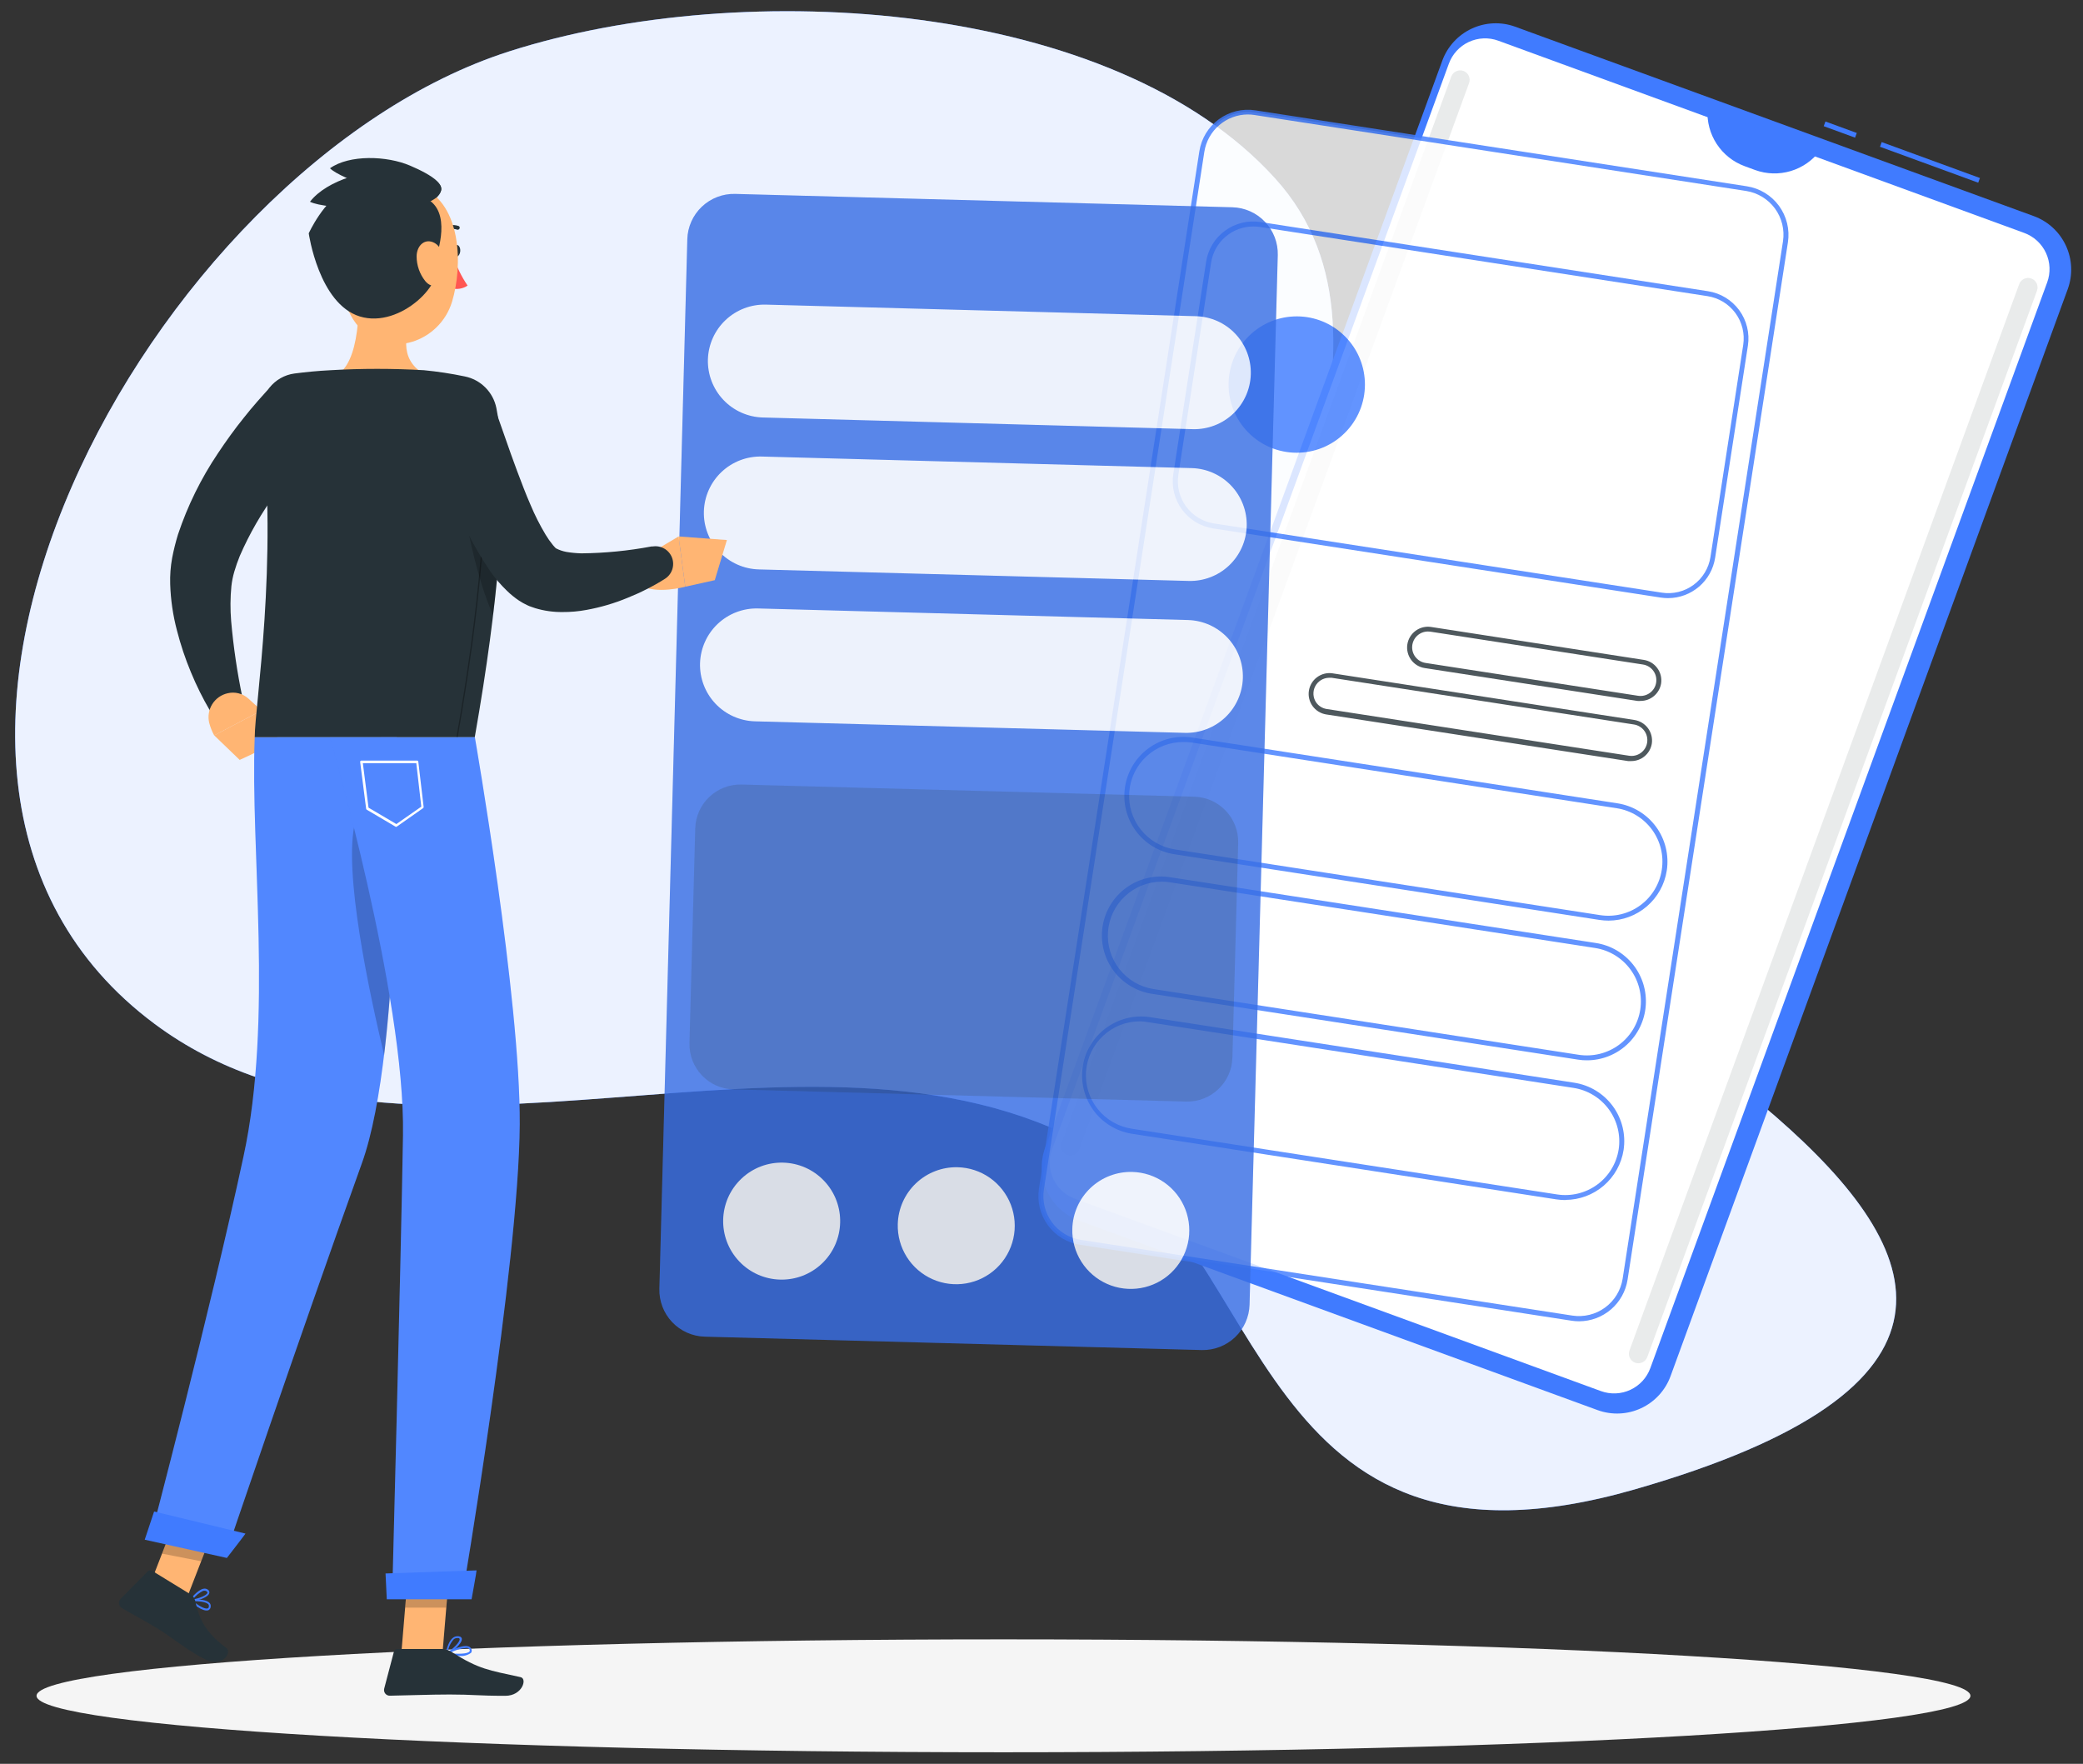 <svg width="137" height="116" viewBox="0 0 137 116" fill="none" xmlns="http://www.w3.org/2000/svg">
<rect x="0" y="0" width="137" height="116" fill="#333333" stroke="none"/>
<path d="M107.509 97.954C153.527 84.719 93.516 62.015 85.828 49.449C80.311 40.436 93.933 22.822 83.86 11.729C73.288 0.043 49.01 -1.587 33.482 3.382C10.024 10.89 -11.985 50.87 10.175 67.342C26.981 79.839 53.093 65.069 71.743 75.434C83.466 81.957 82.456 105.157 107.509 97.954Z" fill="#407BFF"/>
<path opacity="0.9" d="M107.509 97.954C153.527 84.719 93.516 62.015 85.828 49.449C80.311 40.436 93.933 22.822 83.86 11.729C73.288 0.043 49.01 -1.587 33.482 3.382C10.024 10.89 -11.985 50.87 10.175 67.342C26.981 79.839 53.093 65.069 71.743 75.434C83.466 81.957 82.456 105.157 107.509 97.954Z" fill="white"/>
<path d="M66 115.24C101.123 115.24 129.596 113.577 129.596 111.527C129.596 109.476 101.123 107.814 66 107.814C30.877 107.814 2.404 109.476 2.404 111.527C2.404 113.577 30.877 115.24 66 115.24Z" fill="#F5F5F5"/>
<path d="M123.761 9.345L123.648 9.653L130.108 12.015L130.221 11.707L123.761 9.345Z" fill="#407BFF"/>
<path d="M120.06 7.991L119.947 8.299L122.008 9.053L122.121 8.745L120.06 7.991Z" fill="#407BFF"/>
<path d="M99.643 1.752L133.772 14.216C134.701 14.558 135.457 15.254 135.874 16.152C136.292 17.05 136.336 18.077 135.999 19.008L109.87 90.512C109.528 91.441 108.832 92.197 107.934 92.614C107.036 93.032 106.009 93.076 105.078 92.739L70.966 80.275C70.037 79.932 69.282 79.236 68.865 78.338C68.448 77.44 68.402 76.414 68.739 75.483L94.864 3.979C95.207 3.053 95.901 2.299 96.796 1.882C97.691 1.465 98.714 1.418 99.643 1.752Z" fill="#407BFF"/>
<path d="M108.545 89.971L134.644 18.572C134.759 18.259 134.811 17.926 134.797 17.593C134.783 17.26 134.703 16.933 134.563 16.631C134.422 16.329 134.224 16.058 133.978 15.832C133.733 15.607 133.445 15.432 133.132 15.318L98.544 2.677C98.231 2.562 97.899 2.511 97.566 2.525C97.233 2.539 96.906 2.619 96.603 2.759C96.301 2.9 96.03 3.099 95.804 3.345C95.579 3.591 95.405 3.879 95.291 4.192L69.195 75.588C69.08 75.901 69.028 76.233 69.042 76.566C69.055 76.899 69.135 77.226 69.275 77.529C69.416 77.831 69.615 78.103 69.86 78.328C70.106 78.553 70.394 78.728 70.707 78.841L105.291 91.486C105.605 91.6 105.937 91.652 106.27 91.638C106.603 91.624 106.93 91.544 107.233 91.403C107.535 91.262 107.806 91.063 108.032 90.818C108.257 90.572 108.431 90.284 108.545 89.971Z" fill="white"/>
<path d="M119.7 9.906C119.221 10.548 118.547 11.019 117.779 11.249C117.011 11.479 116.19 11.455 115.436 11.182L114.748 10.929C113.994 10.653 113.349 10.141 112.909 9.469C112.469 8.797 112.258 8.001 112.307 7.2L119.7 9.906Z" fill="#407BFF"/>
<path opacity="0.1" d="M107.541 89.62C107.697 89.676 107.868 89.668 108.018 89.599C108.168 89.53 108.284 89.404 108.342 89.249L133.975 19.116C134.031 18.961 134.024 18.79 133.954 18.64C133.885 18.49 133.759 18.373 133.604 18.316C133.449 18.259 133.278 18.267 133.128 18.336C132.978 18.406 132.862 18.532 132.804 18.686L107.171 88.816C107.114 88.972 107.12 89.144 107.19 89.294C107.259 89.445 107.386 89.562 107.541 89.62Z" fill="#263238"/>
<path opacity="0.1" d="M70.189 75.965C70.344 76.021 70.515 76.014 70.665 75.944C70.815 75.875 70.931 75.749 70.989 75.594L96.622 5.461C96.678 5.307 96.671 5.136 96.601 4.986C96.532 4.837 96.406 4.721 96.251 4.664C96.096 4.608 95.925 4.616 95.775 4.685C95.625 4.754 95.509 4.88 95.451 5.035L69.818 75.168C69.762 75.323 69.769 75.494 69.839 75.643C69.908 75.792 70.034 75.908 70.189 75.965Z" fill="#263238"/>
<g opacity="0.9">
<path opacity="0.9" d="M106.871 84.13L117.422 15.894C117.681 14.22 116.534 12.653 114.86 12.394L82.536 7.396C80.862 7.137 79.295 8.284 79.036 9.958L68.485 78.194C68.226 79.868 69.373 81.435 71.047 81.694L103.371 86.692C105.045 86.951 106.612 85.804 106.871 84.13Z" fill="white"/>
<path opacity="0.9" d="M103.855 86.897C103.689 86.897 103.523 86.884 103.36 86.858L71.032 81.862C70.186 81.731 69.427 81.269 68.921 80.579C68.415 79.888 68.203 79.025 68.332 78.179L78.881 9.955C79.012 9.109 79.473 8.349 80.164 7.843C80.855 7.337 81.718 7.125 82.564 7.256L114.892 12.251C115.739 12.383 116.498 12.845 117.004 13.536C117.51 14.227 117.722 15.091 117.592 15.938L107.046 84.162C106.926 84.922 106.539 85.616 105.954 86.117C105.369 86.618 104.625 86.895 103.855 86.897ZM82.072 7.528C81.381 7.531 80.713 7.78 80.188 8.231C79.663 8.682 79.316 9.305 79.209 9.988L68.657 78.228C68.54 78.988 68.73 79.764 69.184 80.384C69.639 81.005 70.321 81.42 71.081 81.538L103.409 86.52C104.169 86.637 104.945 86.447 105.566 85.993C106.187 85.539 106.603 84.856 106.722 84.096L106.882 84.122L106.722 84.096L117.267 15.872C117.384 15.111 117.194 14.336 116.74 13.714C116.285 13.094 115.603 12.678 114.843 12.559L82.515 7.564C82.369 7.541 82.221 7.529 82.072 7.528Z" fill="#407BFF"/>
<path opacity="0.9" d="M109.713 39.337C109.551 39.337 109.389 39.324 109.228 39.301L79.793 34.752C79.385 34.69 78.994 34.548 78.642 34.334C78.289 34.121 77.982 33.84 77.738 33.507C77.494 33.175 77.319 32.797 77.221 32.397C77.123 31.997 77.106 31.581 77.169 31.173L79.327 17.223C79.387 16.816 79.528 16.425 79.742 16.073C79.955 15.721 80.237 15.415 80.57 15.173C80.902 14.929 81.279 14.752 81.679 14.655C82.08 14.556 82.495 14.539 82.903 14.603L112.337 19.152C113.159 19.28 113.896 19.728 114.388 20.398C114.879 21.068 115.086 21.905 114.961 22.727L112.806 36.68C112.692 37.419 112.317 38.092 111.75 38.579C111.183 39.066 110.461 39.335 109.713 39.337ZM82.424 14.895C81.754 14.896 81.108 15.136 80.6 15.572C80.092 16.008 79.757 16.611 79.655 17.273L77.5 31.226C77.444 31.59 77.46 31.962 77.547 32.32C77.635 32.678 77.792 33.015 78.009 33.312C78.227 33.61 78.501 33.861 78.817 34.053C79.132 34.244 79.481 34.371 79.846 34.427L109.297 38.976C109.661 39.033 110.033 39.017 110.391 38.93C110.749 38.842 111.086 38.685 111.383 38.467C111.681 38.25 111.932 37.975 112.123 37.66C112.315 37.345 112.442 36.995 112.498 36.631L114.653 22.678C114.765 21.943 114.581 21.193 114.142 20.593C113.702 19.993 113.043 19.591 112.308 19.477L82.873 14.927C82.724 14.904 82.574 14.893 82.424 14.895Z" fill="#407BFF"/>
<path opacity="0.9" d="M105.793 60.546C105.593 60.545 105.394 60.53 105.196 60.5L77.238 56.18C76.22 56.023 75.307 55.468 74.699 54.638C74.09 53.807 73.837 52.769 73.994 51.752C74.151 50.735 74.705 49.821 75.536 49.213C76.366 48.605 77.404 48.351 78.422 48.508L106.384 52.831C107.4 52.989 108.312 53.545 108.92 54.375C109.527 55.205 109.781 56.242 109.624 57.259C109.481 58.173 109.017 59.006 108.315 59.609C107.613 60.211 106.719 60.544 105.793 60.546ZM77.828 48.8C76.93 48.797 76.065 49.133 75.405 49.742C74.745 50.35 74.341 51.186 74.272 52.081C74.204 52.976 74.476 53.864 75.036 54.566C75.595 55.268 76.399 55.732 77.287 55.865L105.246 60.185C106.178 60.327 107.128 60.093 107.888 59.535C108.647 58.976 109.154 58.139 109.296 57.207C109.442 56.278 109.212 55.33 108.659 54.57C108.105 53.811 107.273 53.302 106.344 53.156L78.373 48.833C78.192 48.809 78.01 48.798 77.828 48.8Z" fill="#407BFF"/>
<path opacity="0.9" d="M104.376 69.733C104.177 69.734 103.977 69.719 103.78 69.687L75.821 65.367C75.311 65.297 74.82 65.126 74.377 64.864C73.934 64.602 73.548 64.254 73.24 63.841C72.933 63.428 72.711 62.959 72.587 62.459C72.463 61.959 72.439 61.44 72.518 60.931C72.596 60.423 72.775 59.935 73.044 59.496C73.313 59.057 73.667 58.676 74.084 58.375C74.502 58.075 74.975 57.86 75.477 57.743C75.978 57.627 76.498 57.612 77.005 57.699L104.967 62.018C105.932 62.168 106.806 62.677 107.413 63.443C108.02 64.208 108.315 65.175 108.241 66.149C108.166 67.123 107.727 68.033 107.01 68.698C106.294 69.362 105.354 69.732 104.376 69.733ZM76.401 57.984C75.508 57.987 74.649 58.327 73.995 58.936C73.341 59.545 72.941 60.377 72.873 61.268C72.806 62.159 73.076 63.042 73.631 63.742C74.186 64.442 74.984 64.908 75.867 65.046L103.829 69.369C104.76 69.512 105.71 69.28 106.47 68.723C107.23 68.166 107.738 67.33 107.881 66.399C108.025 65.468 107.792 64.517 107.235 63.758C106.678 62.998 105.842 62.49 104.911 62.346L76.952 58.027C76.77 57.998 76.586 57.983 76.401 57.984Z" fill="#407BFF"/>
<path opacity="0.9" d="M102.959 78.924C102.757 78.923 102.556 78.907 102.356 78.878L74.397 74.555C73.393 74.383 72.497 73.824 71.901 72.998C71.306 72.171 71.059 71.144 71.215 70.137C71.37 69.131 71.915 68.226 72.732 67.617C73.549 67.009 74.572 66.746 75.581 66.886L103.543 71.206C104.559 71.365 105.471 71.92 106.078 72.75C106.686 73.58 106.939 74.617 106.784 75.634L106.623 75.611L106.784 75.634C106.64 76.546 106.177 77.377 105.476 77.978C104.775 78.579 103.883 78.911 102.959 78.914V78.924ZM74.988 67.168C74.09 67.164 73.224 67.501 72.565 68.109C71.905 68.718 71.5 69.554 71.432 70.449C71.363 71.344 71.636 72.232 72.195 72.934C72.754 73.636 73.559 74.1 74.446 74.233L102.408 78.553C103.337 78.696 104.284 78.466 105.043 77.913C105.802 77.36 106.311 76.528 106.459 75.601C106.531 75.14 106.51 74.669 106.4 74.216C106.289 73.763 106.09 73.335 105.815 72.959C105.539 72.582 105.192 72.264 104.793 72.022C104.395 71.779 103.952 71.618 103.491 71.547L75.532 67.227C75.353 67.193 75.17 67.173 74.988 67.168Z" fill="#407BFF"/>
<path opacity="0.9" d="M107.899 46.097C107.829 46.104 107.759 46.104 107.689 46.097L93.704 43.936C93.526 43.909 93.356 43.847 93.203 43.754C93.049 43.661 92.916 43.538 92.81 43.394C92.704 43.249 92.627 43.085 92.585 42.91C92.542 42.736 92.534 42.555 92.562 42.378C92.618 42.019 92.814 41.697 93.106 41.483C93.399 41.268 93.765 41.178 94.123 41.233L108.109 43.398C108.287 43.424 108.457 43.485 108.61 43.578C108.763 43.671 108.896 43.794 109.001 43.939C109.108 44.084 109.185 44.248 109.228 44.422C109.271 44.597 109.278 44.778 109.251 44.956C109.197 45.275 109.032 45.565 108.784 45.774C108.537 45.983 108.223 46.098 107.899 46.097ZM93.913 41.532C93.652 41.532 93.401 41.632 93.21 41.809C93.018 41.987 92.901 42.23 92.881 42.491C92.86 42.751 92.939 43.009 93.1 43.215C93.262 43.42 93.495 43.557 93.753 43.598L107.742 45.759C108.014 45.8 108.291 45.732 108.513 45.569C108.623 45.489 108.717 45.388 108.788 45.271C108.859 45.155 108.906 45.025 108.926 44.89C108.947 44.755 108.942 44.618 108.91 44.485C108.878 44.352 108.82 44.227 108.74 44.117C108.659 44.006 108.558 43.913 108.441 43.842C108.325 43.771 108.195 43.724 108.06 43.703L94.071 41.541C94.019 41.535 93.966 41.532 93.913 41.532Z" fill="#263238"/>
<path opacity="0.9" d="M107.289 50.053C107.219 50.058 107.149 50.058 107.079 50.053L87.206 46.983C86.852 46.922 86.537 46.724 86.327 46.433C86.118 46.142 86.031 45.78 86.087 45.425C86.142 45.071 86.334 44.752 86.622 44.538C86.909 44.324 87.27 44.231 87.625 44.28L107.496 47.35C107.854 47.406 108.176 47.602 108.391 47.894C108.605 48.187 108.695 48.553 108.64 48.911C108.587 49.231 108.421 49.521 108.174 49.73C107.926 49.939 107.613 50.054 107.289 50.053ZM87.412 44.575C87.223 44.578 87.037 44.632 86.876 44.732C86.715 44.832 86.585 44.974 86.498 45.143C86.412 45.312 86.374 45.501 86.388 45.69C86.401 45.879 86.466 46.061 86.576 46.215C86.657 46.326 86.759 46.419 86.876 46.49C86.993 46.561 87.123 46.608 87.258 46.629L107.128 49.699C107.264 49.722 107.403 49.719 107.537 49.688C107.672 49.658 107.799 49.601 107.911 49.521C108.023 49.441 108.118 49.339 108.191 49.222C108.263 49.105 108.312 48.974 108.333 48.838C108.355 48.702 108.35 48.563 108.317 48.429C108.285 48.296 108.226 48.169 108.144 48.058C108.063 47.947 107.96 47.854 107.842 47.783C107.724 47.712 107.593 47.665 107.456 47.645L87.583 44.575C87.526 44.57 87.469 44.57 87.412 44.575Z" fill="#263238"/>
<path opacity="0.9" d="M88.594 28.321C90.267 26.496 90.145 23.66 88.32 21.986C86.494 20.312 83.658 20.435 81.984 22.261C80.311 24.086 80.434 26.922 82.259 28.596C84.084 30.269 86.92 30.146 88.594 28.321Z" fill="#407BFF"/>
</g>
<g opacity="0.9">
<path opacity="0.9" d="M82.184 85.802L84.04 16.777C84.061 15.965 83.758 15.177 83.198 14.588C82.639 13.998 81.868 13.654 81.055 13.632L48.354 12.753C47.541 12.731 46.753 13.033 46.162 13.592C45.572 14.151 45.227 14.921 45.205 15.734L43.368 84.759C43.347 85.572 43.65 86.36 44.209 86.951C44.769 87.541 45.54 87.885 46.353 87.907L79.051 88.787C79.862 88.803 80.646 88.499 81.233 87.94C81.82 87.38 82.161 86.612 82.184 85.802Z" fill="#407BFF"/>
<path opacity="0.1" d="M82.184 85.802L84.04 16.777C84.061 15.965 83.758 15.177 83.198 14.588C82.639 13.998 81.868 13.654 81.055 13.632L48.354 12.753C47.541 12.731 46.753 13.033 46.162 13.592C45.572 14.151 45.227 14.921 45.205 15.734L43.368 84.759C43.347 85.572 43.65 86.36 44.209 86.951C44.769 87.541 45.54 87.885 46.353 87.907L79.051 88.787C79.862 88.803 80.646 88.499 81.233 87.94C81.82 87.38 82.161 86.612 82.184 85.802Z" fill="black"/>
<path opacity="0.2" d="M81.056 69.555L81.436 55.446C81.48 53.806 80.186 52.44 78.545 52.396L48.777 51.596C47.136 51.552 45.77 52.846 45.726 54.486L45.347 68.595C45.303 70.236 46.597 71.602 48.238 71.646L78.006 72.446C79.647 72.49 81.012 71.196 81.056 69.555Z" fill="#263238"/>
<path opacity="0.9" d="M70.527 80.819C70.507 81.581 70.713 82.331 71.12 82.974C71.526 83.618 72.115 84.127 72.811 84.436C73.506 84.745 74.278 84.841 75.028 84.711C75.779 84.581 76.474 84.232 77.025 83.707C77.577 83.182 77.96 82.505 78.127 81.763C78.294 81.02 78.236 80.244 77.962 79.534C77.687 78.823 77.209 78.21 76.586 77.773C75.963 77.335 75.224 77.091 74.463 77.074C73.444 77.049 72.458 77.43 71.719 78.132C70.981 78.834 70.552 79.801 70.527 80.819Z" fill="white"/>
<path opacity="0.9" d="M54.057 83.101C55.599 81.639 55.665 79.204 54.203 77.662C52.741 76.12 50.306 76.054 48.764 77.516C47.221 78.977 47.156 81.412 48.618 82.955C50.079 84.497 52.514 84.563 54.057 83.101Z" fill="white"/>
<path opacity="0.9" d="M59.047 80.511C59.027 81.272 59.233 82.022 59.64 82.666C60.046 83.31 60.635 83.819 61.331 84.128C62.026 84.437 62.798 84.533 63.548 84.403C64.299 84.273 64.994 83.924 65.545 83.399C66.097 82.874 66.48 82.197 66.647 81.454C66.814 80.711 66.756 79.936 66.482 79.225C66.207 78.515 65.728 77.902 65.106 77.464C64.483 77.026 63.744 76.783 62.983 76.765C61.964 76.741 60.978 77.121 60.24 77.824C59.502 78.526 59.072 79.493 59.047 80.511Z" fill="white"/>
<path opacity="0.9" d="M82.266 24.61C82.293 23.626 81.928 22.671 81.251 21.956C80.575 21.24 79.642 20.823 78.657 20.795L50.374 20.034C49.39 20.008 48.436 20.373 47.721 21.049C47.005 21.726 46.588 22.658 46.559 23.642C46.533 24.627 46.898 25.581 47.575 26.296C48.251 27.011 49.184 27.429 50.167 27.457L78.464 28.225C79.447 28.247 80.399 27.88 81.111 27.203C81.824 26.525 82.239 25.593 82.266 24.61Z" fill="white"/>
<path opacity="0.9" d="M81.997 34.601C82.023 33.617 81.658 32.663 80.982 31.947C80.305 31.232 79.373 30.815 78.389 30.786L50.108 30.025C49.124 29.999 48.17 30.364 47.455 31.04C46.74 31.717 46.322 32.649 46.294 33.633C46.267 34.617 46.632 35.572 47.309 36.287C47.985 37.002 48.918 37.42 49.902 37.448L78.182 38.206C79.165 38.232 80.119 37.867 80.834 37.192C81.549 36.516 81.968 35.584 81.997 34.601Z" fill="white"/>
<path opacity="0.9" d="M81.744 44.592C81.772 43.608 81.407 42.653 80.73 41.937C80.053 41.222 79.121 40.805 78.136 40.777L49.856 40.016C48.872 39.991 47.918 40.356 47.203 41.032C46.488 41.708 46.071 42.641 46.041 43.624C46.015 44.608 46.38 45.563 47.056 46.278C47.733 46.993 48.665 47.41 49.649 47.439L77.93 48.197C78.913 48.223 79.867 47.858 80.582 47.183C81.297 46.507 81.715 45.575 81.744 44.592Z" fill="white"/>
</g>
<path d="M21.29 28.51L20.903 28.949L20.493 29.425L19.686 30.409C19.162 31.065 18.643 31.721 18.168 32.41C17.214 33.7 16.41 35.094 15.77 36.566C15.632 36.904 15.512 37.248 15.409 37.599C15.319 37.909 15.255 38.226 15.219 38.547C15.145 39.31 15.14 40.078 15.203 40.843C15.351 42.537 15.6 44.222 15.947 45.887L13.818 46.75C13.339 45.933 12.917 45.084 12.556 44.208C12.185 43.318 11.879 42.403 11.64 41.469C11.376 40.473 11.226 39.449 11.194 38.419C11.175 37.842 11.218 37.264 11.322 36.697C11.422 36.172 11.552 35.653 11.709 35.142C12.34 33.255 13.223 31.462 14.333 29.812C14.868 29.009 15.426 28.231 16.023 27.49C16.318 27.116 16.623 26.75 16.938 26.391C17.095 26.211 17.266 26.03 17.417 25.853C17.567 25.676 17.745 25.525 17.941 25.305L21.29 28.51Z" fill="#263238"/>
<path d="M16.314 45.923L17.2 46.727L14.087 48.367C13.944 48.105 13.834 47.826 13.759 47.537C13.709 47.33 13.701 47.114 13.736 46.903C13.77 46.692 13.846 46.49 13.96 46.309C14.073 46.128 14.221 45.971 14.396 45.848C14.57 45.725 14.768 45.638 14.976 45.592C15.21 45.537 15.453 45.538 15.685 45.596C15.918 45.653 16.134 45.766 16.314 45.923Z" fill="#FFB573"/>
<path d="M18.394 48.744L15.764 49.977L14.087 48.361L17.2 46.727L18.394 48.744Z" fill="#FFB573"/>
<path d="M29.756 16.495C29.756 16.715 29.848 16.895 29.989 16.895C30.13 16.895 30.258 16.725 30.271 16.508C30.284 16.292 30.182 16.108 30.038 16.108C29.894 16.108 29.769 16.279 29.756 16.495Z" fill="#263238"/>
<path d="M29.828 16.892C30.045 17.563 30.357 18.199 30.753 18.781C30.601 18.885 30.428 18.955 30.246 18.985C30.064 19.015 29.878 19.005 29.7 18.955L29.828 16.892Z" fill="#FF5652"/>
<path d="M29.038 15.269C29.054 15.272 29.071 15.272 29.087 15.268C29.104 15.265 29.119 15.258 29.133 15.249C29.264 15.152 29.416 15.089 29.576 15.063C29.736 15.037 29.9 15.05 30.055 15.101C30.087 15.113 30.122 15.113 30.154 15.099C30.186 15.086 30.211 15.061 30.225 15.029C30.232 15.014 30.236 14.998 30.237 14.981C30.238 14.964 30.235 14.948 30.229 14.932C30.224 14.917 30.215 14.902 30.203 14.89C30.192 14.878 30.178 14.869 30.163 14.862C29.968 14.799 29.762 14.782 29.56 14.812C29.358 14.843 29.165 14.921 28.998 15.039C28.984 15.048 28.971 15.059 28.961 15.073C28.951 15.087 28.944 15.102 28.94 15.119C28.936 15.135 28.936 15.152 28.938 15.169C28.941 15.186 28.947 15.202 28.956 15.216C28.965 15.23 28.977 15.242 28.991 15.251C29.006 15.26 29.021 15.266 29.038 15.269Z" fill="#263238"/>
<path d="M23.445 17.328C23.707 19.342 23.796 23.406 22.327 24.544C22.327 24.544 22.805 26.184 26.482 26.647C30.527 27.149 28.546 24.895 28.546 24.895C26.371 24.095 26.532 22.478 27.017 20.999L23.445 17.328Z" fill="#FFB573"/>
<path d="M13.668 105.905H13.694C13.744 105.882 13.787 105.845 13.816 105.798C13.845 105.752 13.86 105.697 13.858 105.642C13.862 105.6 13.857 105.557 13.842 105.516C13.827 105.476 13.803 105.439 13.773 105.41C13.494 105.127 12.585 105.183 12.549 105.186C12.537 105.187 12.524 105.191 12.514 105.197C12.504 105.204 12.495 105.214 12.49 105.226C12.484 105.236 12.48 105.248 12.48 105.26C12.48 105.272 12.484 105.284 12.49 105.295C12.694 105.482 13.333 105.997 13.668 105.905ZM12.707 105.301C13.012 105.301 13.514 105.328 13.691 105.495C13.709 105.512 13.722 105.533 13.731 105.556C13.739 105.58 13.742 105.605 13.74 105.629C13.74 105.751 13.678 105.77 13.661 105.777C13.471 105.849 13.008 105.567 12.707 105.301Z" fill="#407BFF"/>
<path d="M13.005 105.236C13.333 105.15 13.681 104.986 13.756 104.803C13.775 104.759 13.778 104.71 13.764 104.664C13.751 104.618 13.721 104.579 13.681 104.553C13.642 104.523 13.598 104.501 13.55 104.488C13.503 104.476 13.453 104.474 13.405 104.481C13.002 104.54 12.519 105.177 12.5 105.206C12.493 105.216 12.49 105.227 12.49 105.239C12.49 105.251 12.493 105.262 12.5 105.272C12.505 105.282 12.512 105.29 12.521 105.296C12.531 105.303 12.541 105.306 12.552 105.308C12.706 105.304 12.858 105.28 13.005 105.236ZM13.372 104.619H13.418C13.449 104.613 13.481 104.613 13.511 104.621C13.542 104.628 13.571 104.642 13.595 104.662C13.661 104.714 13.644 104.75 13.638 104.767C13.569 104.937 13.034 105.144 12.687 105.183C12.864 104.94 13.1 104.746 13.372 104.619Z" fill="#407BFF"/>
<path d="M30.179 108.903C30.463 108.94 30.751 108.867 30.983 108.699C31.012 108.658 31.028 108.609 31.028 108.558C31.028 108.508 31.012 108.458 30.983 108.417C30.962 108.38 30.934 108.348 30.9 108.322C30.866 108.297 30.828 108.279 30.786 108.27C30.34 108.145 29.372 108.683 29.333 108.706C29.322 108.713 29.312 108.724 29.306 108.736C29.299 108.748 29.297 108.761 29.297 108.775C29.299 108.788 29.304 108.799 29.313 108.809C29.322 108.818 29.334 108.825 29.346 108.827C29.621 108.876 29.9 108.901 30.179 108.903ZM30.632 108.378C30.672 108.373 30.713 108.373 30.753 108.378C30.779 108.383 30.803 108.394 30.824 108.41C30.845 108.426 30.863 108.446 30.875 108.47C30.917 108.548 30.901 108.588 30.875 108.611C30.74 108.785 30.055 108.788 29.563 108.719C29.894 108.538 30.257 108.422 30.632 108.378Z" fill="#407BFF"/>
<path d="M29.366 108.824H29.392C29.72 108.68 30.396 108.093 30.376 107.788C30.376 107.715 30.32 107.627 30.143 107.607C30.013 107.596 29.883 107.636 29.782 107.719C29.428 108.001 29.326 108.729 29.32 108.762C29.319 108.772 29.322 108.783 29.326 108.793C29.331 108.803 29.337 108.811 29.346 108.817C29.352 108.821 29.359 108.823 29.366 108.824ZM30.071 107.725H30.11C30.225 107.725 30.229 107.784 30.232 107.797C30.255 107.981 29.796 108.453 29.454 108.64C29.498 108.33 29.634 108.039 29.845 107.807C29.909 107.756 29.989 107.728 30.071 107.728V107.725Z" fill="#407BFF"/>
<path d="M26.394 108.762H29.1L29.622 102.497H26.916L26.394 108.762Z" fill="#FFB573"/>
<path d="M9.505 105.144L12.08 105.646L14.455 99.519L11.88 99.017L9.505 105.144Z" fill="#FFB573"/>
<path d="M12.552 104.868L10.007 103.307C9.96 103.28 9.906 103.269 9.852 103.277C9.798 103.285 9.749 103.31 9.712 103.35L7.944 105.137C7.901 105.179 7.868 105.23 7.848 105.286C7.827 105.342 7.82 105.402 7.826 105.462C7.833 105.521 7.853 105.578 7.884 105.629C7.916 105.68 7.959 105.722 8.01 105.754C8.908 106.282 9.374 106.495 10.492 107.181C11.181 107.604 12.598 108.739 13.625 109.188C14.652 109.637 15.265 108.667 14.894 108.388C13.208 107.145 13.054 106.092 12.825 105.239C12.784 105.085 12.687 104.953 12.552 104.868Z" fill="#263238"/>
<path d="M29.094 108.45H26.142C26.087 108.45 26.035 108.468 25.992 108.501C25.949 108.534 25.919 108.581 25.905 108.634L25.272 111.041C25.256 111.098 25.253 111.158 25.264 111.216C25.275 111.274 25.299 111.329 25.335 111.375C25.372 111.422 25.418 111.459 25.472 111.485C25.525 111.51 25.584 111.522 25.643 111.52C26.709 111.504 28.267 111.441 29.579 111.441C31.144 111.441 31.399 111.527 33.236 111.527C34.348 111.527 34.699 110.402 34.24 110.3C32.141 109.838 31.511 109.788 29.727 108.66C29.539 108.533 29.32 108.46 29.094 108.45Z" fill="#263238"/>
<path d="M32.99 33.922C32.95 34.84 32.888 35.854 32.79 36.972C32.534 40.006 32.052 43.788 31.225 48.488H16.754C16.754 46.435 18.315 37.008 17.19 27.323C17.123 26.67 17.313 26.017 17.72 25.502C18.126 24.986 18.718 24.65 19.368 24.564C20.103 24.469 20.926 24.387 21.733 24.348C23.782 24.229 25.837 24.229 27.886 24.348C28.79 24.435 29.688 24.572 30.576 24.758C31.086 24.862 31.553 25.114 31.921 25.482C32.289 25.85 32.541 26.317 32.645 26.827C32.905 28.136 33.138 30.32 32.99 33.922Z" fill="#263238"/>
<path opacity="0.3" d="M30.055 48.531C30.044 48.529 30.034 48.522 30.028 48.513C30.022 48.504 30.02 48.493 30.022 48.482C30.779 44.156 31.307 40.282 31.586 36.969C31.678 35.913 31.744 34.886 31.783 33.919C31.937 30.192 31.672 28.015 31.422 26.834C31.421 26.829 31.421 26.823 31.423 26.818C31.424 26.813 31.426 26.808 31.429 26.804C31.432 26.8 31.436 26.796 31.44 26.793C31.445 26.791 31.45 26.789 31.455 26.788C31.46 26.786 31.466 26.786 31.471 26.787C31.476 26.788 31.481 26.789 31.486 26.792C31.491 26.795 31.495 26.799 31.498 26.803C31.501 26.807 31.503 26.812 31.504 26.817C31.862 28.507 31.986 30.967 31.865 33.922C31.826 34.906 31.76 35.919 31.668 36.976C31.389 40.288 30.861 44.165 30.1 48.495C30.1 48.5 30.099 48.506 30.096 48.511C30.093 48.516 30.09 48.52 30.085 48.523C30.081 48.527 30.076 48.529 30.071 48.53C30.066 48.532 30.06 48.532 30.055 48.531Z" fill="black"/>
<path opacity="0.2" d="M30.425 31.718C30.389 33.761 31.442 38.35 32.433 40.446C32.584 39.19 32.705 38.035 32.793 36.972C32.869 36.064 32.925 35.227 32.964 34.453L30.425 31.718Z" fill="black"/>
<path d="M42.213 36.717L44.631 35.28L45.07 38.586C45.07 38.586 43.155 39.121 42.082 38.475L42.213 36.717Z" fill="#FFB573"/>
<path d="M47.809 35.516L47.012 38.156L45.07 38.586L44.631 35.28L47.809 35.516Z" fill="#FFB573"/>
<path d="M32.255 26.168C32.38 26.457 32.462 26.666 32.544 26.883C32.626 27.099 32.702 27.303 32.774 27.503L33.194 28.697C33.469 29.481 33.735 30.252 34.017 30.993C34.299 31.734 34.581 32.495 34.892 33.2C35.174 33.873 35.503 34.525 35.877 35.152C36.023 35.397 36.187 35.63 36.368 35.85C36.437 35.936 36.5 35.995 36.526 36.024C36.552 36.054 36.546 36.047 36.526 36.047C36.506 36.047 36.526 36.047 36.546 36.047L36.595 36.077C36.802 36.181 37.023 36.255 37.251 36.297C37.576 36.352 37.905 36.383 38.235 36.392C39.782 36.377 41.326 36.225 42.846 35.939H42.925C43.19 35.896 43.462 35.946 43.694 36.08C43.927 36.215 44.105 36.426 44.2 36.677C44.294 36.928 44.298 37.205 44.212 37.459C44.125 37.713 43.954 37.929 43.726 38.071C43.337 38.318 42.937 38.544 42.525 38.75C42.122 38.957 41.708 39.144 41.282 39.314C40.406 39.678 39.493 39.946 38.56 40.114C38.046 40.209 37.524 40.255 37.002 40.252C36.391 40.259 35.782 40.173 35.198 39.996L34.952 39.911C34.859 39.883 34.769 39.846 34.683 39.803C34.496 39.717 34.316 39.617 34.145 39.505C33.856 39.312 33.585 39.092 33.338 38.849C32.934 38.461 32.568 38.034 32.246 37.576C31.212 36.037 30.355 34.386 29.69 32.656C29.362 31.839 29.054 31.016 28.772 30.215L28.359 29.018L28.162 28.448C28.103 28.27 28.034 28.084 27.995 27.985L27.972 27.919C27.782 27.364 27.811 26.756 28.052 26.221C28.293 25.685 28.729 25.261 29.271 25.035C29.813 24.809 30.421 24.797 30.971 25.002C31.522 25.206 31.974 25.613 32.236 26.139L32.255 26.168Z" fill="#263238"/>
<path opacity="0.2" d="M29.621 102.497L29.352 105.728H26.646L26.915 102.497H29.621Z" fill="black"/>
<path opacity="0.2" d="M11.88 99.02L14.455 99.522L13.228 102.677L10.653 102.175L11.88 99.02Z" fill="black"/>
<path d="M22.514 15.882C22.514 18.565 22.376 20.146 23.642 21.547C25.551 23.655 28.933 22.498 29.733 19.838C30.458 17.44 30.337 13.455 27.765 12.333C25.193 11.211 22.514 13.199 22.514 15.882Z" fill="#FFB573"/>
<path d="M28.578 17.23C28.808 16.6 29.726 13.894 28.024 13.048C26.322 12.202 24.088 11.943 22.701 12.543C21.313 13.143 20.306 15.344 20.306 15.344C20.306 15.344 20.962 19.979 23.665 20.812C26.368 21.645 29.431 18.434 28.578 17.23Z" fill="#263238"/>
<path d="M27.922 13.396C28.214 13.302 28.488 13.16 28.733 12.976C29.716 12.021 27.975 11.382 26.25 11.224C24.282 11.05 21.5 11.828 20.388 13.268C21.441 13.809 26.42 13.832 27.922 13.396Z" fill="#263238"/>
<path d="M27.762 13.127C28.021 13.125 28.279 13.079 28.523 12.989C29.835 12.333 28.323 11.47 26.971 10.893C25.439 10.237 22.976 10.162 21.704 11.067C22.415 11.789 26.433 13.101 27.762 13.127Z" fill="#263238"/>
<path d="M27.401 16.859C27.402 17.449 27.602 18.021 27.968 18.483C28.457 19.077 29.031 18.732 29.172 18.027C29.3 17.391 29.202 16.315 28.578 15.977C27.955 15.639 27.407 16.138 27.401 16.859Z" fill="#FFB573"/>
<path d="M26.092 48.488C26.092 48.488 26.538 68.965 23.796 76.516C19.493 88.488 14.806 102.356 14.806 102.356L9.866 101.257C9.866 101.257 13.848 86.153 16.01 76.08C17.978 67.027 16.456 55.882 16.754 48.488H26.092Z" fill="#407BFF"/>
<g opacity="0.3">
<path opacity="0.3" d="M26.092 48.488C26.092 48.488 26.538 68.965 23.796 76.516C19.493 88.488 14.806 102.356 14.806 102.356L9.866 101.257C9.866 101.257 13.848 86.153 16.01 76.08C17.978 67.027 16.456 55.882 16.754 48.488H26.092Z" fill="white"/>
</g>
<path opacity="0.2" d="M26.115 53.064C24.767 52.667 23.695 52.818 23.37 54.032C22.52 57.203 24.354 65.571 25.269 69.398C25.928 63.888 26.092 57.328 26.115 53.064Z" fill="black"/>
<path d="M16.144 100.857C16.167 100.857 14.921 102.461 14.921 102.461L9.519 101.26L10.135 99.407L16.144 100.857Z" fill="#407BFF"/>
<path d="M31.232 48.488C31.232 48.488 34.236 65.695 34.184 73.948C34.128 83.201 30.382 105.108 30.382 105.108H25.79C25.79 105.108 26.368 83.092 26.505 74.663C26.656 65.479 21.7 48.495 21.7 48.495L31.232 48.488Z" fill="#407BFF"/>
<g opacity="0.3">
<path opacity="0.3" d="M31.232 48.488C31.232 48.488 34.236 65.695 34.184 73.948C34.128 83.201 30.382 105.108 30.382 105.108H25.79C25.79 105.108 26.368 83.092 26.505 74.663C26.656 65.479 21.7 48.495 21.7 48.495L31.232 48.488Z" fill="white"/>
</g>
<path d="M31.343 103.278C31.363 103.278 31.015 105.18 31.015 105.18H25.439L25.357 103.481L31.343 103.278Z" fill="#407BFF"/>
<path d="M26.072 54.376C26.058 54.38 26.044 54.38 26.03 54.376L24.121 53.251C24.11 53.244 24.101 53.235 24.095 53.224C24.088 53.213 24.083 53.201 24.081 53.189L23.688 50.112C23.686 50.1 23.687 50.088 23.691 50.077C23.694 50.066 23.7 50.055 23.707 50.046C23.715 50.038 23.725 50.031 23.736 50.027C23.747 50.022 23.758 50.02 23.77 50.02H27.43C27.451 50.019 27.471 50.026 27.486 50.04C27.501 50.053 27.511 50.072 27.512 50.092L27.863 53.071C27.865 53.086 27.862 53.101 27.856 53.115C27.85 53.129 27.84 53.141 27.827 53.149L26.115 54.35C26.104 54.363 26.089 54.372 26.072 54.376ZM24.239 53.117L26.069 54.196L27.709 53.051L27.381 50.194H23.865L24.239 53.117Z" fill="white"/>
</svg>
